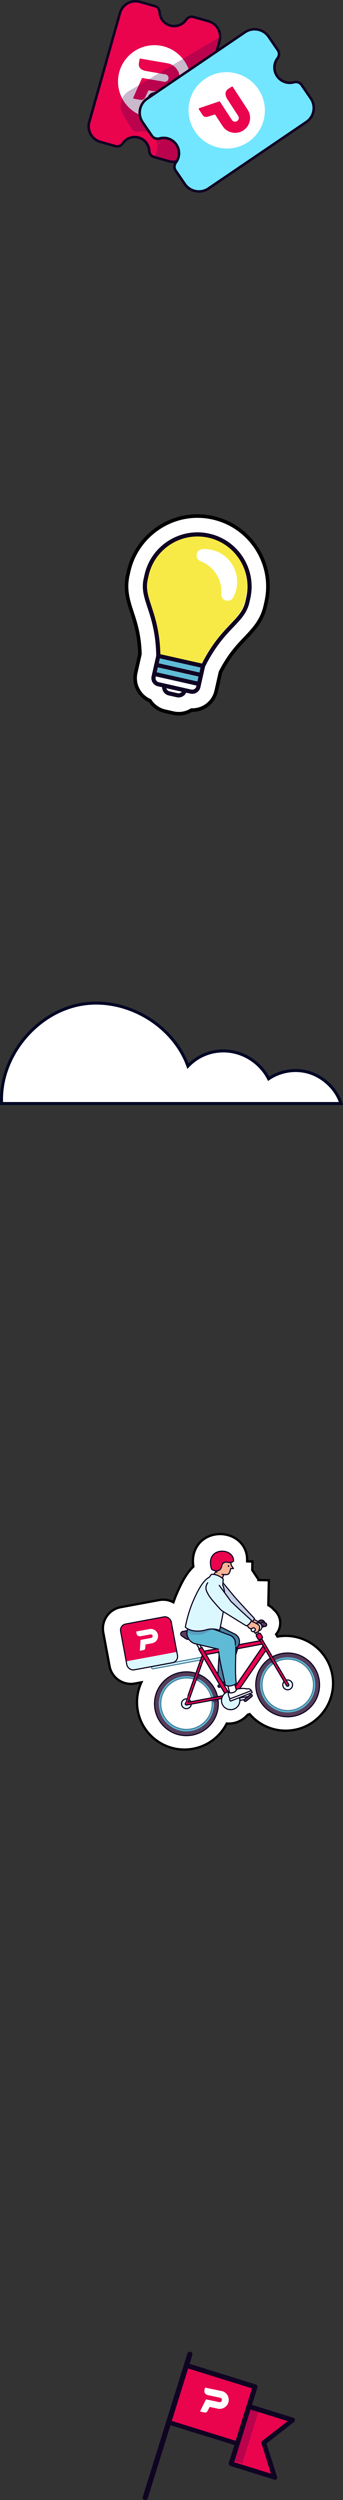 <?xml version="1.0" encoding="UTF-8"?>
<svg id="Capa_2" data-name="Capa 2" xmlns="http://www.w3.org/2000/svg" xmlns:xlink="http://www.w3.org/1999/xlink" viewBox="0 0 140.03 1020.61">
  <rect x="0" y="0" width="140.03" height="1020.61" fill="#333333" stroke="none"/>
  <defs>
    <style>
      .cls-1, .cls-2, .cls-3, .cls-4, .cls-5, .cls-6, .cls-7, .cls-8, .cls-9, .cls-10, .cls-11, .cls-12, .cls-13, .cls-14, .cls-15, .cls-16, .cls-17, .cls-18 {
        stroke-width: 0px;
      }

      .cls-1, .cls-3, .cls-10, .cls-12 {
        fill-rule: evenodd;
      }

      .cls-1, .cls-13 {
        fill: #ea044e;
      }

      .cls-19 {
        stroke: #47839f;
      }

      .cls-19, .cls-9, .cls-20 {
        fill: none;
      }

      .cls-19, .cls-20 {
        stroke-linecap: round;
        stroke-linejoin: round;
        stroke-width: .47px;
      }

      .cls-2 {
        fill: #dcf8ff;
      }

      .cls-3 {
        fill: #72e6ff;
      }

      .cls-4 {
        fill: #47839f;
      }

      .cls-5 {
        fill: #5fbbd5;
      }

      .cls-6 {
        opacity: .28;
      }

      .cls-6, .cls-10, .cls-14 {
        fill: #40004d;
      }

      .cls-21 {
        clip-path: url(#clippath-2);
      }

      .cls-22 {
        stroke-width: .94px;
      }

      .cls-22, .cls-11, .cls-23, .cls-24 {
        fill: #fff;
      }

      .cls-22, .cls-23, .cls-24 {
        stroke-miterlimit: 10;
      }

      .cls-22, .cls-24 {
        stroke: #000;
      }

      .cls-7, .cls-12 {
        fill: #100423;
      }

      .cls-8 {
        fill: #563e5b;
      }

      .cls-25 {
        clip-path: url(#clippath-1);
      }

      .cls-26 {
        clip-path: url(#clippath-4);
      }

      .cls-27 {
        opacity: .6;
      }

      .cls-27, .cls-28, .cls-29 {
        isolation: isolate;
      }

      .cls-15 {
        fill: #44174d;
      }

      .cls-30 {
        clip-path: url(#clippath);
      }

      .cls-23 {
        stroke: #030725;
        stroke-width: 1.23px;
      }

      .cls-28 {
        opacity: .16;
      }

      .cls-16 {
        fill: #f1fcff;
      }

      .cls-31 {
        clip-path: url(#clippath-3);
      }

      .cls-20 {
        stroke: #100423;
      }

      .cls-17 {
        fill: #f9b495;
      }

      .cls-32 {
        clip-path: url(#clippath-5);
      }

      .cls-18 {
        fill: #f8ea46;
      }

      .cls-24 {
        stroke-width: 1.47px;
      }

      .cls-29 {
        opacity: .28;
      }
    </style>
    <clipPath id="clippath">
      <rect class="cls-9" x="47.19" y="20.48" width="54.85" height="35.24" transform="translate(-2.94 69.78) rotate(-49.27)"/>
    </clipPath>
    <clipPath id="clippath-1">
      <rect class="cls-9" x="80.7" y="682.87" width="7.38" height="12.55" transform="translate(-124.82 27.12) rotate(-10.56)"/>
    </clipPath>
    <clipPath id="clippath-2">
      <rect class="cls-9" x="109.96" y="676.73" width="1.78" height="2.76" transform="translate(-122.35 31.78) rotate(-10.56)"/>
    </clipPath>
    <clipPath id="clippath-3">
      <rect class="cls-9" x="85.1" y="644.68" width="12.65" height="11.69" transform="translate(-560.85 728.49) rotate(-88.82)"/>
    </clipPath>
    <clipPath id="clippath-4">
      <rect class="cls-9" x="92.46" y="651.16" width="10.84" height="12.23" transform="translate(-561.28 741.56) rotate(-88.82)"/>
    </clipPath>
    <clipPath id="clippath-5">
      <rect class="cls-9" x="80.55" y="660.19" width="3.3" height="11.34" transform="translate(-585.21 734.29) rotate(-88.82)"/>
    </clipPath>
  </defs>
  <g id="Layer_1" data-name="Layer 1">
    <path class="cls-23" d="m139.19,450.5H.66c-.95-18.51,13.45-36.65,31.62-40.31,18.17-3.66,38.17,7.61,44.45,25.05,4.55-4.78,10.96-6.96,17.49-5.99,6.53.97,12.47,5.26,15.44,11.15,4.98-3.37,11.45-4.32,17.14-2.36,5.69,1.96,10.55,6.73,12.4,12.46Z"/>
    <g>
      <path class="cls-24" d="m72.92,291.37c-.74,0-1.48-.08-2.21-.25l-3.33-.75c-2.6-.59-4.78-2.18-6.18-4.31-4.33-1.88-6.87-6.64-5.8-11.42l1.72-7.64c-.23-7.81-1.82-12.63-3.22-16.9-1.51-4.61-3.08-9.37-1.73-15.33l.37-1.66c2.93-13,14.73-22.44,28.06-22.44,2.12,0,4.25.24,6.33.71,7.49,1.69,13.87,6.2,17.98,12.7,4.11,6.5,5.44,14.2,3.76,21.69l-.37,1.66c-1.34,5.96-4.8,9.59-8.14,13.1-3.1,3.25-6.59,6.93-10.16,13.89l-1.72,7.64c-1.04,4.61-5.07,7.83-9.79,7.83,0,0-.21,0-.31,0-1.58.97-3.4,1.49-5.25,1.49Z"/>
      <g>
        <path class="cls-18" d="m60.53,234.79c2.52-11.16,13.5-18.22,24.49-15.75,10.99,2.48,17.88,13.57,15.37,24.73l-.38,1.69c-.85,3.77-3.04,6.11-6.08,9.35-3.37,3.59-7.55,8.05-11.74,16.39l-16.97-3.82c-.21-9.33-2.07-15.15-3.58-19.84-1.36-4.23-2.33-7.28-1.48-11.05l.38-1.69Z"/>
        <rect class="cls-5" x="72.32" y="263.14" width="2.07" height="17.02" transform="translate(-207.78 283.42) rotate(-77.29)"/>
        <rect class="cls-5" x="71.48" y="266.87" width="2.07" height="17.02" transform="translate(-212.08 285.51) rotate(-77.29)"/>
        <path id="Lamp_1" data-name="Lamp 1" class="cls-7" d="m63.78,267.67l-1.9,8.43c-.41,1.83.74,3.66,2.57,4.07l1.74.39c0,1.56,1.07,2.98,2.65,3.34l3.32.75h0c.89.2,1.8.04,2.57-.44.56-.35.99-.85,1.27-1.43l1.74.39c1.83.41,3.66-.74,4.07-2.57l1.9-8.44c4.13-8.3,8.29-12.68,11.64-16.2,3.09-3.25,5.53-5.82,6.47-9.99l.37-1.66c2.68-11.9-4.82-23.77-16.72-26.45-11.9-2.68-23.77,4.82-26.45,16.72l-.37,1.66c-.94,4.17.16,7.54,1.56,11.8,1.52,4.62,3.4,10.36,3.57,19.63Zm10.04,15.1c-.38.24-.84.32-1.28.22h0s-3.32-.75-3.32-.75c-.66-.15-1.14-.66-1.29-1.28l6.32,1.43c-.12.15-.26.28-.43.39Zm6.32-2.55c-.21.92-1.12,1.49-2.03,1.29l-13.28-3c-.92-.21-1.49-1.12-1.29-2.03l.08-.35,16.61,3.75-.08.35Zm.45-2.01l-16.61-3.75.45-2.02,16.61,3.75-.45,2.02Zm.83-3.68l-16.61-3.75.45-2.01,16.61,3.74-.45,2.02Zm-20.74-39.58c2.48-10.99,13.43-17.91,24.42-15.44,10.99,2.48,17.91,13.43,15.44,24.42l-.37,1.66c-.84,3.71-3.02,6.01-6.05,9.19-3.36,3.53-7.52,7.91-11.68,16.11l-16.97-3.82c-.24-9.2-2.12-14.93-3.64-19.57-1.37-4.17-2.36-7.18-1.52-10.9l.37-1.66Z"/>
        <path class="cls-11" d="m88.5,225.14c-1.91-.77-3.86-1.08-5.74-.99-2.83.14-3.45,3.95-.8,4.98.05.02.11.04.16.06,5.21,2.11,8.59,7.45,8.26,13.06,0,.06,0,.12-.01.18-.2,2.83,3.51,3.91,4.85,1.41.89-1.66,1.45-3.55,1.57-5.62.34-5.62-3.05-10.98-8.27-13.09"/>
      </g>
    </g>
    <g>
      <g>
        <path class="cls-1" d="m85.06,8.65l-6.12-1.73c-1.13-.32-2.29.17-2.95,1.14-1.4,2.05-4,3.08-6.52,2.37-2.52-.71-4.2-2.94-4.32-5.42-.06-1.17-.79-2.19-1.92-2.51l-6.12-1.73c-3.51-.99-7.15,1.05-8.14,4.56l-12.52,44.47c-.99,3.51,1.05,7.15,4.56,8.14l6.12,1.73c1.13.32,2.29-.17,2.95-1.14,1.4-2.05,4-3.08,6.52-2.37,2.52.71,4.2,2.94,4.32,5.42.06,1.17.79,2.19,1.92,2.51l6.12,1.73c3.51.99,7.15-1.05,8.14-4.56l12.52-44.47c.99-3.51-1.06-7.15-4.56-8.14"/>
        <path class="cls-11" d="m73.82,43.5c-5.64,5.96-15.04,6.22-20.99.58-5.96-5.64-6.22-15.04-.58-20.99,5.64-5.96,15.04-6.22,20.99-.58,5.96,5.64,6.22,15.04.58,20.99"/>
        <path class="cls-13" d="m68.31,25.82l-.19-.03-.86-.16-9.95-1.71c-.16-.03-.31.08-.33.24l-.27,1.58c-.3,1.73.76,2.89,2.98,3.27l7.85,1.36c.83.14,1.39.93,1.24,1.76s-.93,1.39-1.76,1.24l-8.81-1.51c-.13-.02-.26.05-.31.16l-3.5,7.87c-.04.08-.03.17,0,.25.04.08.12.13.2.15l2.79.48c1.05.18,1.7-.6,1.89-1.04l1.34-2.85,5.61.96c3.32.57,6.48-1.66,7.05-4.98s-1.66-6.48-4.98-7.05"/>
        <path class="cls-7" d="m61.18,43.15s-.07-.07-.11-.1c-1.27-1.2-1.32-3.2-.12-4.46,1.2-1.26,3.21-1.34,4.46-.12.61.58.96,1.36.99,2.21.02.84-.28,1.64-.86,2.26-1.16,1.23-3.09,1.32-4.35.22Zm3.44-4c-.85-.73-2.14-.68-2.93.15-.8.85-.77,2.2.08,3,.86.8,2.2.77,3-.08h0c.39-.41.6-.95.58-1.52-.02-.57-.25-1.09-.66-1.48-.02-.02-.05-.05-.07-.07Z"/>
        <g class="cls-29">
          <g class="cls-30">
            <path class="cls-10" d="m77.1,61.26l12.52-44.47c.17-.59.22-1.17.22-1.76l-37.23,22.16c-3.3,1.96-4.38,6.23-2.42,9.52l3.43,5.75c.63,1.06,1.87,1.53,3.07,1.27,2.55-.55,5.28.55,6.69,2.92,1.41,2.37,1.07,5.29-.63,7.27-.03.03-.04.07-.07.11.05.02.09.05.14.07l6.12,1.73c3.51.99,7.15-1.05,8.14-4.56"/>
          </g>
        </g>
        <path class="cls-7" d="m38.15,56.99c-.62-.54-1.15-1.18-1.57-1.92-.93-1.66-1.16-3.58-.64-5.41L48.47,5.19c.51-1.83,1.71-3.35,3.37-4.28,1.66-.93,3.58-1.16,5.41-.64l6.12,1.73c1.3.37,2.22,1.57,2.3,2.98.12,2.33,1.7,4.32,3.95,4.95,2.24.63,4.63-.23,5.95-2.16.8-1.17,2.21-1.71,3.51-1.35l6.12,1.73c1.83.52,3.35,1.71,4.28,3.37.93,1.66,1.16,3.58.64,5.41l-12.52,44.47c-.51,1.83-1.71,3.35-3.37,4.28-1.66.93-3.58,1.16-5.41.64l-6.12-1.73c-1.3-.37-2.22-1.56-2.3-2.98-.12-2.33-1.7-4.32-3.95-4.95-2.25-.63-4.64.24-5.95,2.16-.8,1.17-2.21,1.71-3.51,1.34l-6.12-1.73c-1.02-.29-1.94-.78-2.71-1.45ZM63.87,3.41c-.22-.19-.49-.34-.78-.42l-6.12-1.73c-1.56-.44-3.21-.25-4.62.55-1.42.79-2.44,2.09-2.88,3.66l-12.52,44.47c-.44,1.56-.25,3.21.55,4.62.79,1.42,2.09,2.44,3.66,2.88l6.12,1.73c.89.25,1.82-.11,2.38-.93,1.56-2.29,4.41-3.33,7.09-2.57,2.67.75,4.56,3.12,4.7,5.89.05.99.65,1.79,1.54,2.04l6.12,1.73c1.56.44,3.21.25,4.62-.55,1.42-.79,2.44-2.09,2.88-3.66l12.52-44.47c.44-1.56.25-3.21-.55-4.62-.8-1.42-2.09-2.44-3.66-2.88h0s-6.12-1.73-6.12-1.73c-.89-.25-1.82.12-2.38.93-1.56,2.29-4.41,3.33-7.08,2.57-2.67-.75-4.56-3.12-4.7-5.89-.03-.66-.31-1.23-.76-1.62Zm21.19,5.23h0s0,0,0,0Z"/>
        <path class="cls-3" d="m126.88,40.18l-3.77-5.52c-.69-1.02-1.96-1.41-3.14-1.08-2.5.7-5.29-.24-6.84-2.51-1.55-2.27-1.4-5.2.16-7.27.74-.98.84-2.29.14-3.31l-3.77-5.52c-2.16-3.16-6.47-3.99-9.63-1.84l-40,27.18c-3.16,2.14-3.96,6.45-1.8,9.61l3.77,5.52c.69,1.02,1.96,1.41,3.14,1.08,2.51-.7,5.29.24,6.84,2.51,1.55,2.27,1.4,5.2-.16,7.27-.74.98-.84,2.29-.14,3.31l3.77,5.52c2.16,3.16,6.47,3.99,9.63,1.84l40-27.18c3.16-2.14,3.96-6.45,1.8-9.61"/>
        <path class="cls-7" d="m76.32,76.87c-.48-.42-.92-.9-1.3-1.45l-3.77-5.52c-.8-1.16-.73-2.74.16-3.91,1.48-1.95,1.54-4.63.15-6.66-1.39-2.04-3.91-2.96-6.27-2.3-1.42.4-2.91-.12-3.7-1.28l-3.77-5.52c-1.13-1.65-1.54-3.64-1.17-5.59.37-1.95,1.47-3.63,3.11-4.74l40-27.18c3.39-2.3,8.03-1.41,10.35,1.98l3.77,5.52c.8,1.16.73,2.74-.16,3.91-1.48,1.95-1.54,4.63-.15,6.66,1.39,2.04,3.91,2.96,6.27,2.3,1.42-.4,2.91.12,3.7,1.28l3.77,5.52h0c1.13,1.65,1.54,3.63,1.17,5.59-.37,1.95-1.47,3.63-3.11,4.74l-40,27.18c-2.84,1.93-6.56,1.62-9.05-.53Zm-5.08-19.45c.44.38.84.82,1.18,1.32,1.64,2.4,1.57,5.57-.18,7.87-.63.83-.68,1.89-.13,2.7l3.77,5.52c1.99,2.93,5.99,3.69,8.91,1.71l40-27.18c1.41-.96,2.36-2.4,2.67-4.08.32-1.68-.04-3.39-1.01-4.81l-3.77-5.52c-.55-.81-1.56-1.15-2.57-.87-2.79.78-5.77-.31-7.41-2.72-1.64-2.4-1.57-5.57.18-7.87.63-.83.68-1.89.13-2.7l-3.77-5.52c-2-2.92-5.99-3.69-8.91-1.71l-40,27.18c-1.41.96-2.36,2.4-2.67,4.08-.32,1.68.04,3.39,1.01,4.81l3.77,5.52c.56.81,1.56,1.15,2.57.87,2.21-.62,4.54-.06,6.23,1.39Z"/>
        <path class="cls-11" d="m101.36,57.94c-7.1,4.83-16.8,2.97-21.66-4.15-4.86-7.12-3.05-16.8,4.05-21.63,7.1-4.83,16.8-2.97,21.66,4.15,4.86,7.12,3.05,16.8-4.05,21.63"/>
      </g>
      <path class="cls-13" d="m101.11,44.8l-.11-.16-.47-.74-5.51-8.46c-.09-.13-.27-.17-.4-.08l-1.34.87c-1.47.96-1.6,2.52-.38,4.41l4.34,6.68c.46.71.26,1.65-.45,2.11s-1.65.26-2.11-.44l-4.88-7.49c-.07-.11-.21-.16-.33-.11l-8.15,2.79c-.08.03-.15.09-.18.18-.03.08-.02.17.03.25l1.55,2.37c.58.89,1.6.84,2.05.68l3-.96,3.11,4.77c1.84,2.82,5.63,3.62,8.45,1.78,2.82-1.84,3.62-5.63,1.78-8.45"/>
    </g>
    <g>
      <g>
        <path class="cls-12" d="m76.5,960.8c.2-.64.77-.86,1.32-.69.46.14.89.68.69,1.32l-1.11,3.57,27.07,8.43c.46.14.77.74.63,1.2l-2.22,7.13,16.92,5.27c.55.17.68.71.54,1.17-.11.37-.14.46-.38.58l-11.16,8.77,4.27,13.37c.22.57.02,1.21-.55,1.43-.18-.06-.39-.02-.58-.08l-17.83-5.55c-.55-.17-.86-.77-.72-1.23l2.28-7.32-26.07-8.11-9.31,29.91c-.2.64-.83.74-1.29.6-.55-.17-.92-.59-.72-1.23l9.59-30.82,7.23-23.23,1.4-4.48Z"/>
        <polygon class="cls-1" points="76.8 966.91 76.8 966.91 70.14 988.31 96.2 996.43 100.67 982.07 102.86 975.03 76.8 966.91"/>
        <path class="cls-1" d="m102.28,983.67h0l-4.41,14.18-2.28,7.32,15,4.67-3.85-12.43c-.1-.33.02-.7.28-.92l10.44-8.08-15.18-4.73Z"/>
        <rect class="cls-6" x="98.92" y="983.67" width="3.33" height="22.08" transform="translate(300.19 15.06) rotate(17.29)"/>
      </g>
      <path class="cls-11" d="m90.46,976.13l-.11-.02-.52-.12-5.96-1.26c-.09-.02-.19.04-.21.13l-.2.94c-.22,1.04.39,1.76,1.72,2.04l4.7,1.01c.5.11.81.59.71,1.09s-.59.81-1.09.71l-5.27-1.12c-.08-.02-.15.02-.19.09l-2.29,4.66s-.02.1,0,.15c.02.05.07.08.12.09l1.67.35c.63.13,1.04-.32,1.17-.58l.87-1.69,3.36.71c1.99.42,3.94-.85,4.37-2.84.42-1.99-.85-3.94-2.84-4.37"/>
    </g>
    <g>
      <path class="cls-22" d="m120.17,706.2c-7.03,1.31-13.89-1.37-18.25-6.44-.27.11-.54.2-.81.27-1.46,1.74-3.51,2.99-5.89,3.44-.9.17-1.79.21-2.66.14-2.64,5.22-7.6,9.16-13.73,10.3-10.49,1.96-20.62-4.99-22.57-15.48-.76-4.09-.17-8.13,1.46-11.64l-2.65.49c-4.81.9-9.46-2.29-10.35-7.1l-2.56-13.71c-.9-4.81,2.29-9.46,7.1-10.35l15.68-2.92c2.08-.39,4.13-.01,5.86.93.42-1.25.92-2.55,1.48-3.84,1.78-4.07,3.82-8.09,6.66-10.74-.14-.92-.18-1.67-.18-2.02-.11-5.6,3.46-10.05,8.88-11.06.58-.11,1.18-.17,1.78-.2,3.16-.11,6.2.99,8.35,3.03,1.97,1.87,3.08,4.43,3.12,7.19v.93s2.16.04,2.16.04l-.07,3.53,2.66,3.98-.58.06,4.7.1-.21,10.17c.87.47,1.65,1.09,2.29,1.85.78.65,1.42,1.46,1.87,2.4.82,1.71.92,3.64.28,5.42-.29.82-.72,1.56-1.27,2.21l.55.94c10.42-1.84,20.44,5.09,22.38,15.52,1.96,10.49-4.99,20.62-15.48,22.57Z"/>
      <g>
        <path class="cls-2" d="m100.86,692.65l.17.99-6.91,1.17c-.27.05-.53-.14-.58-.41-.05-.27.14-.53.41-.58l6.91-1.17Z"/>
        <path class="cls-20" d="m100.86,692.65l.17.99-6.91,1.17c-.27.05-.53-.14-.58-.41-.05-.27.14-.53.41-.58l6.91-1.17Z"/>
        <path class="cls-8" d="m99.84,693.7l2.34-1.88c.22-.17.53-.14.7.08.17.22.14.53-.08.7l-2.34,1.88c-.22.17-.53.14-.7-.08-.17-.22-.14-.53.08-.7"/>
        <path class="cls-20" d="m99.84,693.7l2.34-1.88c.22-.17.53-.14.7.08.17.22.14.53-.08.7l-2.34,1.88c-.22.17-.53.14-.7-.08-.17-.22-.14-.53.08-.7Z"/>
        <g>
          <path class="cls-4" d="m94.45,668.52c1.54.31,3.07,1.62,2.39,4.23-.68,2.61-2.76,9-3.56,14.12-1.18.54-3.5.68-4.5-.61.35-4.81.52-12.91,1.54-15.04.88-1.84,2.1-3.1,4.13-2.7"/>
          <path class="cls-20" d="m97.13,672.54c-.08.38-.15.54-.27.99-.69,2.61-2.88,8.61-3.58,13.35-1.08.59-3.6.63-4.5-.61.38-4.39.47-12.91,1.52-15.03.05-.1.1-.19.15-.29"/>
          <path class="cls-8" d="m73.72,682.74c-7.07,1.32-11.73,8.11-10.41,15.18s8.11,11.73,15.18,10.41c7.07-1.32,11.73-8.11,10.41-15.18s-8.11-11.73-15.18-10.41m4.31,23.13c-5.71,1.06-11.2-2.7-12.26-8.41-1.06-5.71,2.7-11.2,8.41-12.26,5.71-1.06,11.2,2.7,12.26,8.41,1.06,5.71-2.7,11.2-8.41,12.26"/>
          <path class="cls-5" d="m74.04,684.47c-6.11,1.14-10.15,7.02-9.01,13.14,1.14,6.11,7.02,10.15,13.14,9.01,6.11-1.14,10.15-7.02,9.01-13.14s-7.02-10.15-13.14-9.01m3.99,21.41c-5.71,1.06-11.2-2.7-12.26-8.41-1.06-5.71,2.7-11.2,8.41-12.26,5.71-1.06,11.2,2.7,12.26,8.41,1.06,5.71-2.7,11.2-8.41,12.26"/>
          <g class="cls-27">
            <g class="cls-25">
              <path class="cls-15" d="m88.98,693.65l-2.47.46c.05.34.08.67.09,1l2.49-.46c-.02-.33-.06-.66-.11-1"/>
              <path class="cls-15" d="m80.01,685.79c.31.13.62.27.91.42l.84-2.39c-.3-.15-.61-.28-.92-.4l-.84,2.37Z"/>
            </g>
          </g>
          <path class="cls-20" d="m73.72,682.74c-7.07,1.32-11.73,8.11-10.41,15.18s8.11,11.73,15.18,10.41c7.07-1.32,11.73-8.11,10.41-15.18s-8.11-11.73-15.18-10.41Z"/>
          <circle class="cls-19" cx="76.1" cy="695.54" r="10.51" transform="translate(-367.07 154.09) rotate(-33.06)"/>
          <path class="cls-2" d="m90.48,688.21l.88-.48,3.35,6.16c.13.24.04.55-.2.68-.24.13-.55.04-.68-.2l-3.35-6.16Z"/>
          <path class="cls-20" d="m90.48,688.21l.88-.48,3.35,6.16c.13.24.04.55-.2.68-.24.13-.55.04-.68-.2l-3.35-6.16Z"/>
          <path class="cls-8" d="m89.24,687.89l2.64-1.44c.24-.13.55-.04.68.2.13.24.04.55-.2.68l-2.64,1.44c-.24.13-.55.04-.68-.2-.13-.24-.04-.55.2-.68"/>
          <path class="cls-20" d="m89.24,687.89l2.64-1.44c.24-.13.55-.04.68.2.13.24.04.55-.2.68l-2.64,1.44c-.24.13-.55.04-.68-.2-.13-.24-.04-.55.2-.68Z"/>
          <path class="cls-2" d="m82.98,676.44l-.31,1.08-20.18,3.76c-.27.05-.53-.13-.58-.4s.13-.53.4-.58l20.67-3.85Z"/>
          <path class="cls-19" d="m82.98,676.44l-.31,1.08-20.18,3.76c-.27.05-.53-.13-.58-.4s.13-.53.4-.58l20.67-3.85Z"/>
          <path class="cls-13" d="m70.4,678.78l-15.68,2.92c-1.38.26-2.7-.65-2.96-2.03l-2.56-13.71c-.26-1.38.65-2.7,2.03-2.96l15.68-2.92c1.38-.26,2.7.65,2.96,2.03l2.56,13.71c.26,1.38-.65,2.7-2.03,2.96"/>
          <path class="cls-2" d="m70.4,678.78l-15.68,2.92c-1.38.26-2.7-.65-2.96-2.03l-.27-1.44,20.67-3.85.27,1.44c.26,1.38-.65,2.7-2.03,2.96"/>
          <rect class="cls-20" x="50.3" y="661.38" width="21.02" height="19.02" rx="2.54" ry="2.54" transform="translate(-121.88 22.5) rotate(-10.56)"/>
          <path class="cls-11" d="m61.04,665.04l-.09.02-.42.07-4.79.89c-.08.01-.13.09-.11.16l.14.76c.16.83.83,1.18,1.9.98l3.78-.7c.4-.07.78.19.86.59s-.19.78-.59.86l-4.24.79c-.06.01-.11.06-.11.13l-.27,4.15s.01.08.05.11c.03.03.07.04.12.03l1.34-.25c.5-.09.67-.56.68-.79l.13-1.51,2.7-.5c1.6-.3,2.65-1.84,2.36-3.44s-1.84-2.65-3.44-2.36"/>
          <rect class="cls-2" x="79.75" y="665.81" width="1" height="8.71" transform="translate(-329.52 133.84) rotate(-30.55)"/>
          <rect class="cls-20" x="79.75" y="665.81" width="1" height="8.71" transform="translate(-329.52 133.84) rotate(-30.55)"/>
          <path class="cls-8" d="m115.06,675.04c-7.07,1.32-11.73,8.11-10.41,15.18s8.11,11.73,15.18,10.41c7.07-1.32,11.73-8.11,10.41-15.18s-8.11-11.73-15.18-10.41m4.31,23.13c-5.71,1.06-11.2-2.7-12.26-8.41-1.06-5.71,2.7-11.2,8.41-12.26s11.2,2.7,12.26,8.41c1.06,5.71-2.7,11.2-8.41,12.26"/>
          <path class="cls-5" d="m115.38,676.76c-6.11,1.14-10.15,7.02-9.01,13.14,1.14,6.11,7.02,10.15,13.14,9.01s10.15-7.02,9.01-13.14c-1.14-6.11-7.02-10.15-13.14-9.01m3.99,21.41c-5.71,1.06-11.2-2.7-12.26-8.41-1.06-5.71,2.7-11.2,8.41-12.26s11.2,2.7,12.26,8.41c1.06,5.71-2.7,11.2-8.41,12.26"/>
          <g class="cls-27">
            <g class="cls-21">
              <path class="cls-15" d="m111.08,679.48c.27-.2.54-.39.83-.57l-1.28-2.16c-.29.18-.56.36-.83.56l1.28,2.18Z"/>
            </g>
          </g>
          <path class="cls-20" d="m115.05,675.04c-7.07,1.32-11.73,8.11-10.41,15.18s8.11,11.73,15.18,10.41c7.07-1.32,11.73-8.11,10.41-15.18s-8.11-11.73-15.18-10.41Z"/>
          <circle class="cls-19" cx="117.44" cy="687.84" r="10.51" transform="translate(-356.18 175.4) rotate(-33.06)"/>
          <path class="cls-2" d="m74.13,695.91c-.2-1.09.51-2.13,1.6-2.34,1.09-.2,2.13.51,2.34,1.6.2,1.09-.51,2.13-1.6,2.34s-2.13-.51-2.34-1.6"/>
          <path class="cls-20" d="m74.13,695.91c-.2-1.09.51-2.13,1.6-2.34,1.09-.2,2.13.51,2.34,1.6.2,1.09-.51,2.13-1.6,2.34s-2.13-.51-2.34-1.6Z"/>
          <path class="cls-2" d="m115.47,688.2c-.2-1.09.51-2.13,1.6-2.34s2.13.51,2.34,1.6c.2,1.09-.51,2.13-1.6,2.34s-2.13-.51-2.34-1.6"/>
          <path class="cls-20" d="m115.47,688.2c-.2-1.09.51-2.13,1.6-2.34s2.13.51,2.34,1.6c.2,1.09-.51,2.13-1.6,2.34s-2.13-.51-2.34-1.6Z"/>
          <path class="cls-13" d="m94.71,691.56l-17.84,3.33,6.93-19.63-.94-.33s-7.23,20.46-7.22,20.47c-.11.34.21.71.56.64l18.7-3.48c.63-.13.48-1.09-.18-.98"/>
          <path class="cls-20" d="m94.71,691.56l-17.84,3.33,6.93-19.63-.94-.33s-7.23,20.46-7.22,20.47c-.11.34.21.71.56.64l18.7-3.48c.63-.13.48-1.09-.18-.98Z"/>
          <polygon class="cls-13" points="107.45 671.11 82.84 675.7 82.57 674.22 106.76 669.71 107.45 671.11"/>
          <polygon class="cls-20" points="107.45 671.11 82.84 675.7 82.57 674.22 106.76 669.71 107.45 671.11"/>
          <rect class="cls-13" x="87.39" y="671.11" width="1.5" height="25.03" transform="translate(-335.27 139.72) rotate(-30.55)"/>
          <rect class="cls-20" x="87.39" y="671.11" width="1.5" height="25.03" transform="translate(-335.27 139.72) rotate(-30.55)"/>
          <polygon class="cls-13" points="94.96 693.6 93.31 692.47 107.46 671.83 108.82 673.38 94.96 693.6"/>
          <polygon class="cls-20" points="94.96 693.6 93.31 692.47 107.46 671.83 108.82 673.38 94.96 693.6"/>
          <path class="cls-2" d="m90.49,694.89c-.38-2.04.96-4,3-4.38,2.04-.38,4,.96,4.38,3s-.96,4-3,4.38-4-.96-4.38-3"/>
          <path class="cls-20" d="m90.49,694.89c-.38-2.04.96-4,3-4.38,2.04-.38,4,.96,4.38,3s-.96,4-3,4.38-4-.96-4.38-3Z"/>
          <path class="cls-8" d="m75.75,668.9l-1.54-1.06c-.74-.5-.49-1.65.38-1.81l8.81-1.64c.54-.1.83.62.36.92l-5.74,3.59c-.68.47-1.58.47-2.27,0"/>
          <path class="cls-20" d="m75.75,668.9l-1.54-1.06c-.74-.5-.49-1.65.38-1.81l8.81-1.64c.54-.1.83.62.36.92l-5.74,3.59c-.68.47-1.58.47-2.27,0Z"/>
          <path class="cls-13" d="m117.67,688.31h0c-.24.14-.55.06-.69-.18l-11.53-19.53.86-.51,11.53,19.53c.14.24.06.55-.18.69"/>
          <path class="cls-20" d="m117.67,688.31h0c-.24.14-.55.06-.69-.18l-11.53-19.53.86-.51,11.53,19.53c.14.24.06.55-.18.69Z"/>
          <path class="cls-2" d="m107.03,663.44l-.43-.9-3.16,1.51c-.21.1-.31.33-.27.54,0,0,0,0,0,0,0,.04.01.08.03.12,0,.01.01.02.02.03,0,.01,0,.03.01.04l1.78,3.02.86-.51-1.52-2.57,2.67-1.28Z"/>
          <path class="cls-20" d="m107.03,663.44l-.43-.9-3.16,1.51c-.21.1-.31.33-.27.54,0,0,0,0,0,0,0,.04.01.08.03.12,0,.01.01.02.02.03,0,.01,0,.03.01.04l1.78,3.02.86-.51-1.52-2.57,2.67-1.28Z"/>
          <path class="cls-8" d="m108.15,662.58c.15.82-.39,1.6-1.2,1.75s-1.6-.39-1.75-1.2.39-1.6,1.2-1.75,1.6.39,1.75,1.2"/>
          <path class="cls-20" d="m108.15,662.58c.15.82-.39,1.6-1.2,1.75s-1.6-.39-1.75-1.2.39-1.6,1.2-1.75,1.6.39,1.75,1.2Z"/>
          <path class="cls-13" d="m106.82,668.99l-.63.37c-.3.18-.69.08-.87-.22l-.63-1.06c-.18-.3-.08-.69.22-.87l.63-.37c.3-.18.69-.08.87.22l.63,1.06c.18.3.08.69-.22.87"/>
          <rect class="cls-20" x="104.87" y="666.85" width="2" height="2.5" rx=".63" ry=".63" transform="translate(-325.05 146.68) rotate(-30.57)"/>
          <path class="cls-8" d="m108.82,663.51h0c-.14.39-.57.6-.96.46l-.94-.33c-.39-.14-.6-.57-.46-.96.14-.39.57-.6.96-.46l.94.33c.39.14.6.57.46.96"/>
          <path class="cls-20" d="m108.82,663.51h0c-.14.39-.57.6-.96.46l-.94-.33c-.39-.14-.6-.57-.46-.96.14-.39.57-.6.96-.46l.94.33c.39.14.6.57.46.96Z"/>
          <path class="cls-17" d="m103.13,660.87s1.61.62,2.98,1.7c.84.66.72,1.32.37,2.23-.35.91-.77.92-1.58,1.16-.41.12-.77-.56-.22-.88.57-.33.03-1.5-.65-1.23-.53.21-.93.41-1.36.07-.44-.34-1.15-1.31-.89-2.1.34-1.05,1.36-.95,1.36-.95"/>
          <path class="cls-20" d="m103.13,660.87s1.61.62,2.98,1.7c.84.66.72,1.32.37,2.23-.35.91-.77.92-1.58,1.16-.41.12-.77-.56-.22-.88.57-.33.03-1.5-.65-1.23-.53.21-.93.41-1.36.07-.44-.34-1.15-1.31-.89-2.1.34-1.05,1.36-.95,1.36-.95Z"/>
          <path class="cls-2" d="m90.1,645.08l6.46,7.34c.97,1.16.8,2.89-.36,3.86-1.17.97-2.81.9-4.32-.6-4.66-4.62-4.86-5.15-5.7-6.56-.31-.52-.5-1.06-.52-1.59-.12-2.68,2.49-4.63,4.46-2.45"/>
          <g class="cls-28">
            <g class="cls-31">
              <path class="cls-14" d="m90.1,645.08l6.46,7.34c.97,1.16.8,2.89-.36,3.86-1.17.97-2.81.9-4.32-.6-4.66-4.62-4.86-5.15-5.7-6.56-.31-.52-.5-1.06-.52-1.59-.12-2.68,2.49-4.63,4.46-2.45"/>
            </g>
          </g>
          <path class="cls-20" d="m90.99,646.1l5.38,6.52c.97,1.16.99,2.69-.17,3.65-1.16.97-2.71.98-4.32-.6-4.69-4.59-4.86-5.15-5.7-6.56-.31-.52-.48-1.06-.52-1.59-.04-.55.06-1.37.59-2.19"/>
          <path class="cls-2" d="m92.56,652.26c.95-.94,2.92-.33,3.59.36.78.8,7.6,7.95,7.77,8.16-.39.93-1.72,2.07-2.32,2l-8.79-6.61c-1.35-1.01-1.19-2.95-.25-3.9"/>
          <g class="cls-28">
            <g class="cls-26">
              <path class="cls-14" d="m92.56,652.26c.95-.94,2.92-.33,3.59.36.78.8,7.6,7.95,7.77,8.16-.39.93-1.72,2.07-2.32,2l-8.79-6.61c-1.35-1.01-1.19-2.95-.25-3.9"/>
            </g>
          </g>
          <path class="cls-20" d="m96.36,652.56c.13.15.54.59.76.84,1.91,2.17,6.66,7.2,6.8,7.37-.4.91-1.63,2.04-2.32,2l-9.44-6.93"/>
          <path class="cls-4" d="m82.08,664.66h0c.87-1.75,3.1-2.8,5.5-1.67,4.08,1.91,4.16,2.07,8.19,4.06,1.89.94,2.47,3.08,1.57,4.71-.9,1.62-2.28,2.08-4.35,1.34l-8.91-3.13c-2.34-.86-2.86-3.56-2-5.3"/>
          <path class="cls-20" d="m85.63,662.52c.62,0,1.28.15,1.96.47,4.08,1.91,4.16,2.07,8.19,4.06,1.89.94,2.47,3.09,1.57,4.71-.9,1.62-2.28,2.08-4.36,1.34l-10.11-3.58"/>
          <path class="cls-16" d="m103.57,664.11c-.02.92.71,1.69,1.64,1.71.92.02,1.69-.71,1.71-1.64s-.71-1.69-1.64-1.71c-.92-.02-1.69.71-1.71,1.64"/>
          <path class="cls-20" d="m103.57,664.11c-.02.92.71,1.69,1.64,1.71.92.02,1.69-.71,1.71-1.64s-.71-1.69-1.64-1.71c-.92-.02-1.69.71-1.71,1.64Z"/>
          <path class="cls-16" d="m103.63,666l1.65-.97c.34-.2.45-.64.25-.98-.2-.34-.64-.45-.98-.25l-1.65.97c-.34.2-.46.64-.25.98.2.34.64.45.98.25"/>
          <path class="cls-20" d="m103.63,666l1.65-.97c.34-.2.45-.64.25-.98-.2-.34-.64-.45-.98-.25l-1.65.97c-.34.2-.46.64-.25.98.2.34.64.45.98.25Z"/>
          <path class="cls-17" d="m102.13,661.68s1.65.48,3.12,1.44c.9.58.83,1.25.56,2.19-.27.94-.68.99-1.48,1.3-.4.16-.81-.49-.3-.86.54-.38-.1-1.5-.75-1.17-.51.25-.89.49-1.35.19-.47-.3-1.26-1.21-1.07-2.01.25-1.08,1.27-1.06,1.27-1.06"/>
          <path class="cls-20" d="m102.13,661.68s1.65.48,3.12,1.44c.9.58.83,1.25.56,2.19-.27.94-.68.99-1.48,1.3-.4.16-.81-.49-.3-.86.54-.38-.1-1.5-.75-1.17-.51.25-.89.49-1.35.19-.47-.3-1.26-1.21-1.07-2.01.25-1.08,1.27-1.06,1.27-1.06Z"/>
          <path class="cls-17" d="m90.18,645.89c-.1.25-.33.43-.62.48-.4.07-1.04.05-1.85-.39-.81-.43-1.17-.95-1.34-1.33-.12-.27-.1-.56.06-.78l2.89-3.87,2.59,1.39-1.74,4.49Z"/>
          <path class="cls-20" d="m90.18,645.89c-.1.25-.33.43-.62.48-.4.07-1.04.05-1.85-.39-.81-.43-1.17-.95-1.34-1.33-.12-.27-.1-.56.06-.78l2.89-3.87,2.59,1.39-1.74,4.49Z"/>
          <path class="cls-17" d="m95.29,640.32l-.92-1.35c-.05-1.59-1.15-3-2.77-3.36-1.92-.43-3.82.77-4.26,2.69-.43,1.92.77,3.83,2.69,4.26,2.89.64,3.66.54,4.13-2.18l1.12-.05Z"/>
          <path class="cls-7" d="m93.31,639.72h0c-.14.01-.27-.1-.28-.24v-.23c-.02-.14.09-.27.23-.28.14-.01.27.1.28.24v.23c.02.14-.09.27-.23.28"/>
          <path class="cls-20" d="m88.56,641.84l-.23-.2c-.86-.83-1.27-2.08-.99-3.34.43-1.92,2.34-3.12,4.26-2.69,1.62.36,2.73,1.78,2.78,3.36.34.48.91,1.35.91,1.35,0,0-.7.07-1.12.05-.46,2.37-.95,2.7-3.27,2.36l-.24-.03"/>
          <path class="cls-13" d="m85.91,638.06c-.06-2.95,1.95-4.71,4.55-4.8,2.38-.08,4.86,1.26,4.91,3.98-.6.79-1.76.68-2.49.52-1.1-.24-2.16.22-2.37,1.58-.28,1.79-2.09,2.61-4.07,1.32-.26-.48-.5-1.56-.52-2.6"/>
          <path class="cls-20" d="m85.91,638.06c-.06-2.95,1.95-4.71,4.55-4.8,2.38-.08,4.86,1.26,4.91,3.98-.6.79-1.76.68-2.49.52-1.1-.24-2.16.22-2.37,1.58-.28,1.79-2.09,2.61-4.07,1.32-.26-.48-.5-1.56-.52-2.6Z"/>
          <path class="cls-5" d="m79.64,671.01l1.81.42,4.64-6.62-8.58-2.66-.99,3.18c-.73,2.35.59,4.99,3.11,5.68"/>
          <path class="cls-20" d="m79.64,671.01l1.81.42,4.64-6.62-8.58-2.66-.99,3.18c-.73,2.35.59,4.99,3.11,5.68Z"/>
          <path class="cls-5" d="m79.88,666.65h0c.67-1.84,2.77-3.12,5.28-2.27,4.26,1.45,4.37,1.59,8.59,3.13,1.98.72,2.8,2.79,2.08,4.51-.72,1.71-2.03,2.32-4.18,1.81l-9.2-2.13c-2.42-.59-3.24-3.22-2.57-5.05"/>
          <g class="cls-28">
            <g class="cls-32">
              <path class="cls-14" d="m87.89,665.29s-1.56.02-3.51,1.1c-1.89,1.04-3.84,1.2-5.46,1-1.38-.17-2.39-1.08-2.39-1.08,0,0,0-.54.37-1.35.52-1.14,9.46-.62,9.46-.62l1.54.95Z"/>
            </g>
          </g>
          <path class="cls-20" d="m83.17,664.14c.62-.06,1.29,0,2,.25,4.26,1.45,4.37,1.59,8.59,3.13,1.98.72,2.8,2.79,2.08,4.51-.72,1.71-2.03,2.32-4.18,1.81l-10.53-2.47"/>
          <path class="cls-11" d="m93.73,685.02h0c-.78.19-1.25.98-1.06,1.76l.91,3.66c.19.78.98,1.25,1.76,1.06.78-.19,1.25-.98,1.06-1.76l-.91-3.66c-.19-.78-.98-1.25-1.76-1.06"/>
          <path class="cls-20" d="m93.73,685.02h0c-.78.19-1.25.98-1.06,1.76l.91,3.66c.19.78.98,1.25,1.76,1.06.78-.19,1.25-.98,1.06-1.76l-.91-3.66c-.19-.78-.98-1.25-1.76-1.06Z"/>
          <path class="cls-5" d="m92.6,669.23c1.57-.12,3.39.73,3.45,3.43.05,2.7-.21,9.41.42,14.55-.99.84-3.19,1.6-4.5.63-.97-4.73-3.01-12.57-2.61-14.89.35-2.01,1.17-3.56,3.24-3.72"/>
          <path class="cls-20" d="m96.27,672.37c.02.39,0,.57,0,1.02.05,2.7-.43,9.07.18,13.82-.87.86-3.3,1.59-4.5.63-.72-3.74-2.47-10.37-2.66-13.61"/>
          <path class="cls-2" d="m89.46,644.71c1.71,1.61,2.34,4.8,2.4,7.57.06,2.92-2.2,13.31-2.2,13.31,0,0-2.55-1.14-5.42-.25-2.05.63-4.11.63-5.57.35-1.94-.38-3.01-1.42-3.01-1.42,0,0,.94-5.51,3.25-10.79,2.71-6.2,6.37-12.71,10.56-8.76"/>
          <path class="cls-20" d="m89.46,644.71c1.71,1.61,2.34,4.8,2.4,7.57.06,2.92-2.2,13.31-2.2,13.31,0,0-2.55-1.14-5.42-.25-2.05.63-4.11.63-5.57.35-1.94-.38-3.01-1.42-3.01-1.42,0,0,.94-5.51,3.25-10.79,2.71-6.2,6.37-12.71,10.56-8.76Z"/>
          <path class="cls-2" d="m88.68,646.14l6.01,7.71c.89,1.22.63,2.93-.59,3.83-1.22.89-2.86.74-4.28-.85-4.38-4.89-4.55-5.43-5.31-6.89-.28-.54-.44-1.09-.43-1.61.04-2.68,2.75-4.48,4.59-2.18"/>
          <path class="cls-20" d="m89.51,647.21l4.98,6.83c.89,1.22.83,2.74-.39,3.64-1.22.89-2.76.82-4.28-.85-4.41-4.86-4.55-5.43-5.31-6.89-.28-.54-.42-1.09-.43-1.61-.01-.56.14-1.37.72-2.15"/>
          <path class="cls-2" d="m90.66,653.94c.87-1.02,2.89-.56,3.61.07.84.73,8.2,7.32,8.39,7.52-.31.96-1.55,2.2-2.16,2.17l-9.29-5.89c-1.42-.89-1.42-2.85-.55-3.87"/>
          <path class="cls-20" d="m94.47,653.94c.14.14.59.55.83.78,2.07,2.01,7.21,6.65,7.36,6.81-.33.94-1.46,2.16-2.16,2.17l-9.96-6.16"/>
          <path class="cls-2" d="m90.91,647.44l.21-2.81s-.69-.81-2.26-1.47c-1.57-.66-2.6-.42-2.6-.42l-.91,1.44s1.75-.41,3.21.69c1.46,1.09,2.36,2.57,2.36,2.57"/>
          <path class="cls-20" d="m90.94,647.3l.18-2.67s-.69-.81-2.26-1.47c-1.57-.66-2.6-.42-2.6-.42l-.85,1.19"/>
          <path class="cls-11" d="m101.96,690.1c.53-.08.69.12.69.12l.3.75s-2.01.84-4.54,1.81c-2.53.98-4.28,1.67-4.28,1.67,0,0-.49-.39-.3-.89.06-.16,7.57-3.37,8.13-3.46"/>
          <path class="cls-20" d="m101.96,690.1c.53-.08.69.12.69.12l.3.75s-2.01.84-4.54,1.81c-2.53.98-4.28,1.67-4.28,1.67,0,0-.49-.39-.3-.89.06-.16,7.57-3.37,8.13-3.46Z"/>
          <path class="cls-11" d="m93.2,690.81c.2.18.8.47,1.86.18,1.08-.3,1.52-1.06,1.63-1.42,0,0,2.7-.62,4.01-.06,1.21-.45,1.99.61,1.78.69-.47.19-1.55.65-2.92,1.17,0,0-1.87.72-3.09,1.18-1.58.6-2.64,1-2.64,1,0,0-.83-1.75-.63-2.74"/>
          <path class="cls-20" d="m93.2,690.81c.2.18.8.47,1.86.18,1.08-.3,1.52-1.06,1.63-1.42,0,0,2.7-.62,4.01-.06,1.21-.45,1.99.61,1.78.69-.47.19-1.55.65-2.92,1.17,0,0-1.87.72-3.09,1.18-1.58.6-2.64,1-2.64,1,0,0-.83-1.75-.63-2.74Z"/>
        </g>
      </g>
    </g>
  </g>
</svg>